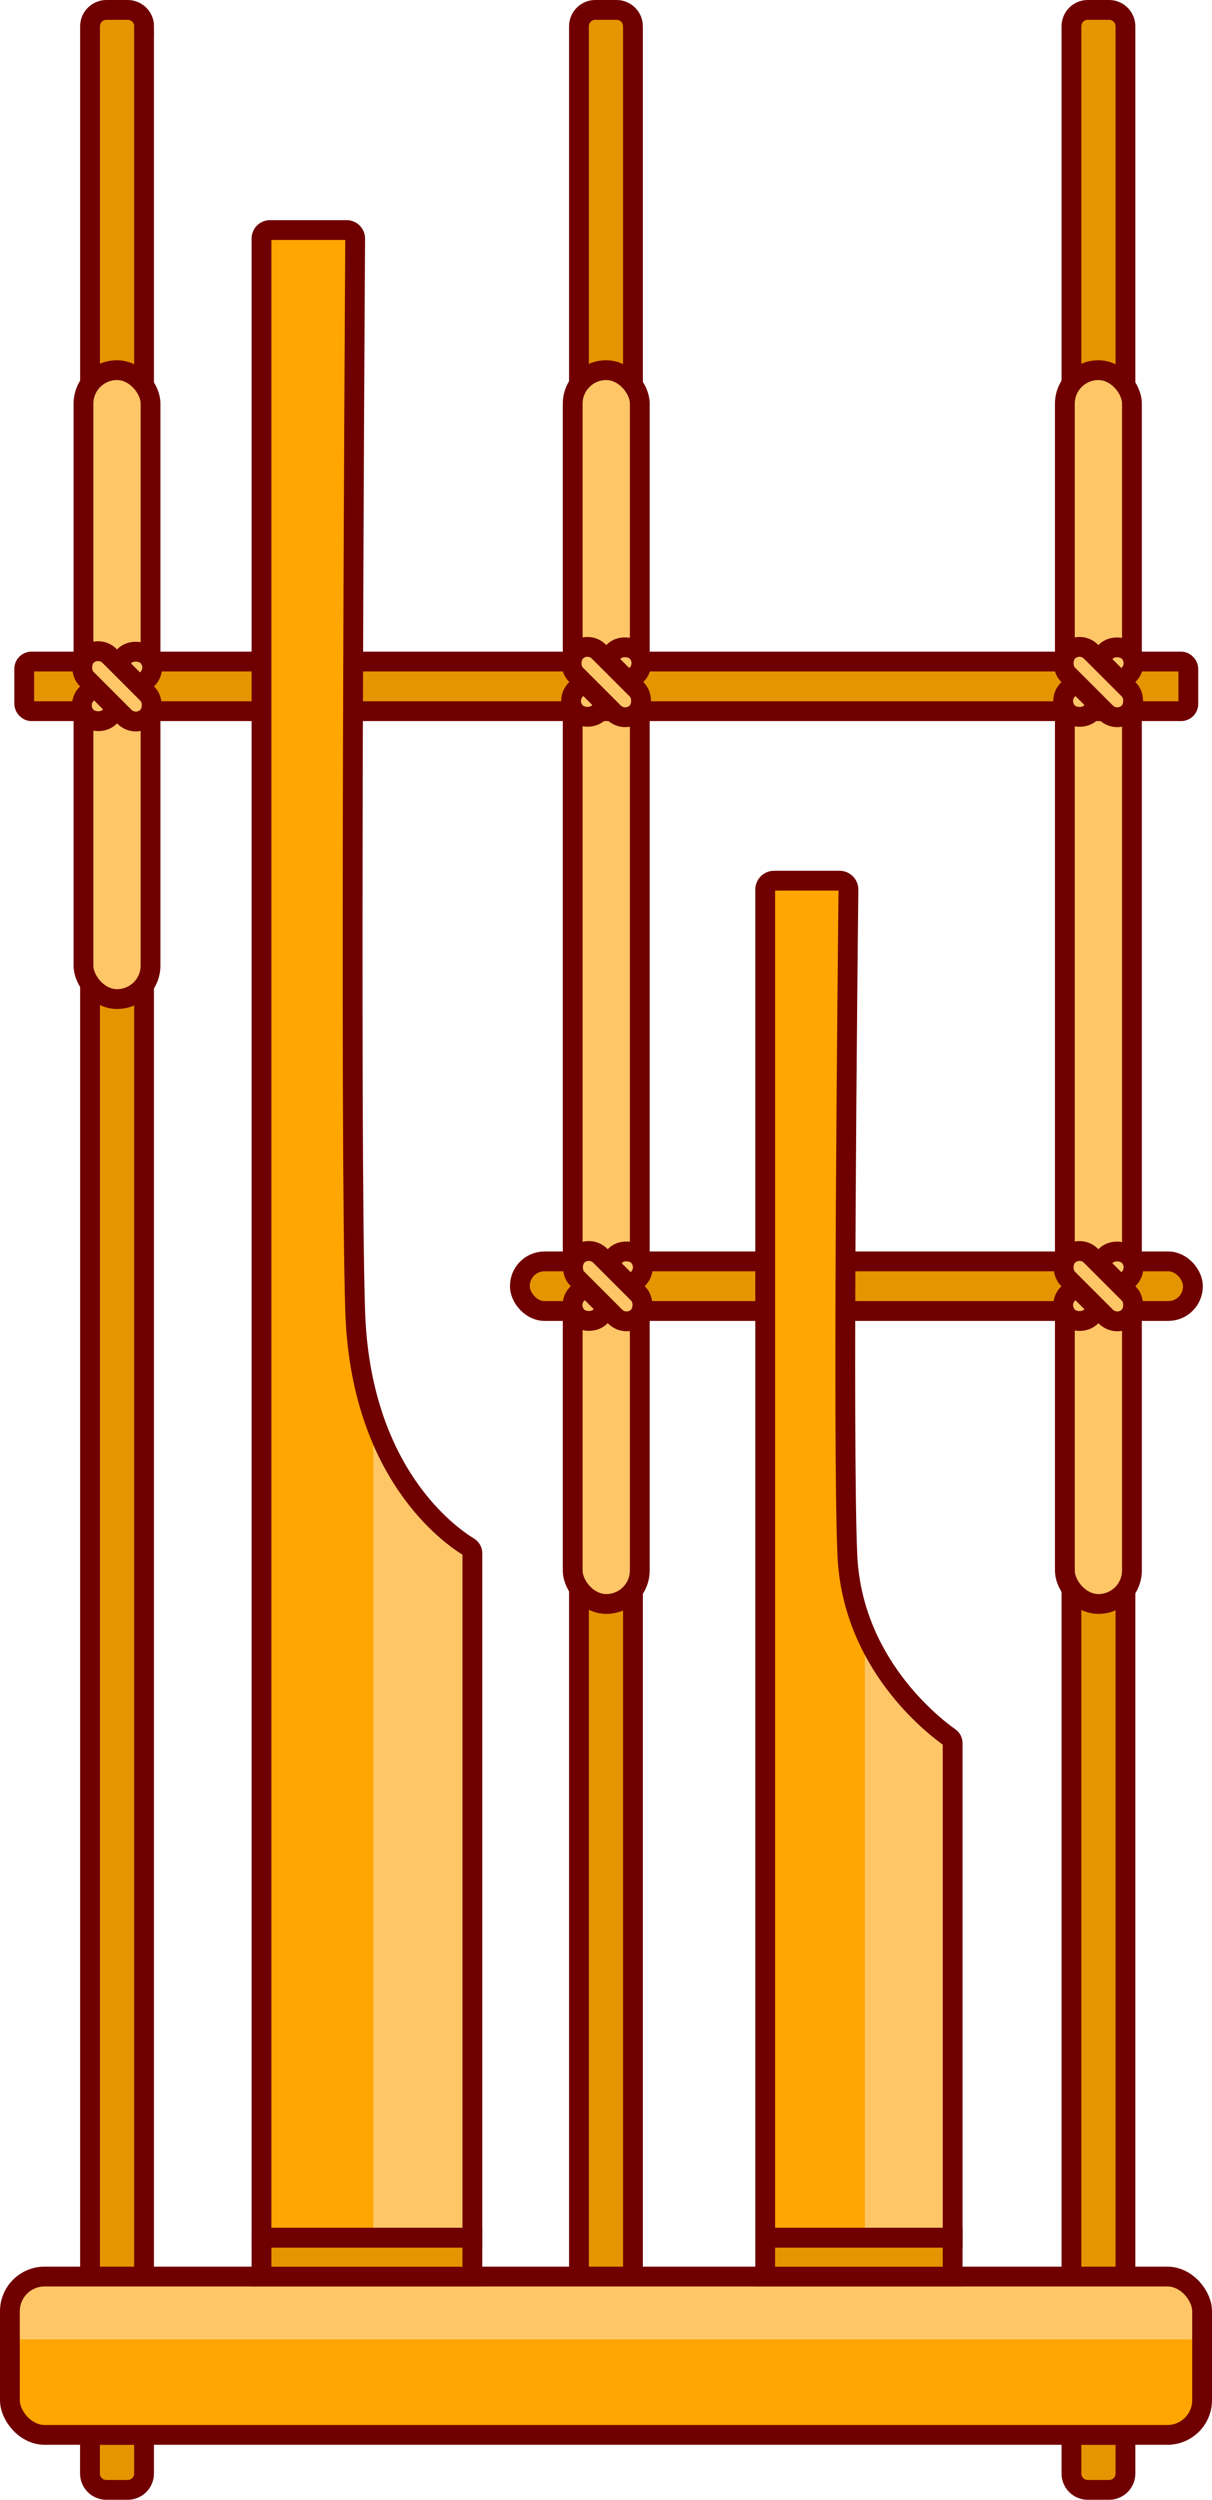 <?xml version="1.0" encoding="UTF-8"?>
<svg id="Layer_2" data-name="Layer 2" xmlns="http://www.w3.org/2000/svg" xmlns:xlink="http://www.w3.org/1999/xlink" viewBox="0 0 153.05 315.45">
  <defs>
    <style>
      .cls-1 {
        fill: #e59500;
      }

      .cls-1, .cls-2, .cls-3, .cls-4, .cls-5 {
        stroke: #700000;
        stroke-miterlimit: 10;
        stroke-width: 2.5px;
      }

      .cls-2 {
        fill: #ffc668;
      }

      .cls-3 {
        fill: url(#linear-gradient-3);
      }

      .cls-4 {
        fill: url(#linear-gradient-2);
      }

      .cls-5 {
        fill: url(#linear-gradient);
      }
    </style>
    <linearGradient id="linear-gradient" x1="76.52" y1="305.02" x2="76.52" y2="276.15" gradientUnits="userSpaceOnUse">
      <stop offset=".34" stop-color="#ffa600"/>
      <stop offset=".34" stop-color="#ffc668"/>
    </linearGradient>
    <linearGradient id="linear-gradient-2" x1="38.06" y1="155.69" x2="64.69" y2="155.69" xlink:href="#linear-gradient"/>
    <linearGradient id="linear-gradient-3" x1="101.16" y1="196.74" x2="124.83" y2="196.74" xlink:href="#linear-gradient"/>
  </defs>
  <g id="la">
    <g>
      <path class="cls-1" d="m142.12,3.32v283.96h-6.82V3.32c0-1.14.92-2.07,2.06-2.07h2.69c1.14,0,2.07.93,2.07,2.07Z"/>
      <rect class="cls-2" x="134.47" y="46.71" width="8.47" height="155.69" rx="4.23" ry="4.23"/>
      <path class="cls-1" d="m142.12,307.25v4.88c0,1.14-.93,2.06-2.07,2.06h-2.69c-1.14,0-2.06-.92-2.06-2.06v-4.88h6.82Z"/>
      <path class="cls-1" d="m79.93,3.32v283.96h-6.82V3.32c0-1.14.92-2.07,2.06-2.07h2.69c1.14,0,2.07.93,2.07,2.07Z"/>
      <rect class="cls-2" x="72.32" y="46.71" width="8.47" height="155.69" rx="4.23" ry="4.23"/>
      <path class="cls-1" d="m18.19,3.32v283.96h-6.82V3.32c0-1.14.93-2.07,2.07-2.07h2.69c1.14,0,2.07.93,2.07,2.07Z"/>
      <rect class="cls-2" x="10.54" y="46.71" width="8.47" height="79.36" rx="4.23" ry="4.23"/>
      <path class="cls-1" d="m18.19,307.25v4.88c0,1.14-.93,2.06-2.07,2.06h-2.69c-1.14,0-2.07-.92-2.07-2.06v-4.88h6.82Z"/>
      <rect class="cls-5" x="1.25" y="287.27" width="150.55" height="19.98" rx="4.38" ry="4.38"/>
      <rect class="cls-1" x="33.02" y="282.36" width="26.63" height="4.92"/>
      <rect class="cls-1" x="96.63" y="282.36" width="23.67" height="4.92"/>
      <rect class="cls-1" x="65.65" y="159.17" width="84.99" height="6.26" rx="3.11" ry="3.11"/>
      <rect class="cls-1" x="3.06" y="83.48" width="147" height="6.26" rx=".9" ry=".9"/>
      <path class="cls-4" d="m59.65,195.97v86.39h-26.63V30.1c0-.59.48-1.07,1.07-1.07h9.69c.59,0,1.07.48,1.07,1.08-.07,11.61-.69,113.77,0,135.33.66,20.46,11.99,28.34,14.36,29.77.27.17.44.46.44.77Z"/>
      <path class="cls-3" d="m120.3,219.96v62.4h-23.67V112.25c0-.62.5-1.12,1.12-1.12h8.27c.62,0,1.13.51,1.12,1.13-.1,9.05-.75,69.82-.14,83.93.59,13.69,10.83,21.57,12.93,23.05.24.17.37.44.37.72Z"/>
      <rect class="cls-2" x="133.27" y="84.02" width="10.86" height="4.1" rx="2.05" ry="2.05" transform="translate(-20.24 123.29) rotate(-45)"/>
      <rect class="cls-2" x="133.27" y="84.02" width="10.86" height="4.1" rx="2.05" ry="2.05" transform="translate(101.49 -72.87) rotate(45)"/>
      <rect class="cls-2" x="71.13" y="84.02" width="10.86" height="4.1" rx="2.05" ry="2.05" transform="translate(-38.44 79.34) rotate(-45)"/>
      <rect class="cls-2" x="71.13" y="84.02" width="10.86" height="4.1" rx="2.05" ry="2.05" transform="translate(83.29 -28.93) rotate(45)"/>
      <rect class="cls-2" x="9.34" y="84.56" width="10.86" height="4.1" rx="2.05" ry="2.05" transform="translate(-56.91 35.82) rotate(-45)"/>
      <rect class="cls-2" x="9.34" y="84.56" width="10.86" height="4.1" rx="2.05" ry="2.05" transform="translate(65.57 14.92) rotate(45)"/>
      <rect class="cls-2" x="71.31" y="160.25" width="10.86" height="4.1" rx="2.05" ry="2.05" transform="translate(-92.29 101.8) rotate(-45)"/>
      <rect class="cls-2" x="71.31" y="160.25" width="10.86" height="4.1" rx="2.05" ry="2.05" transform="translate(137.24 -6.73) rotate(45)"/>
      <rect class="cls-2" x="133.27" y="160.25" width="10.86" height="4.1" rx="2.05" ry="2.05" transform="translate(-74.14 145.62) rotate(-45)"/>
      <rect class="cls-2" x="133.27" y="160.25" width="10.86" height="4.1" rx="2.05" ry="2.05" transform="translate(155.39 -50.54) rotate(45)"/>
    </g>
  </g>
</svg>